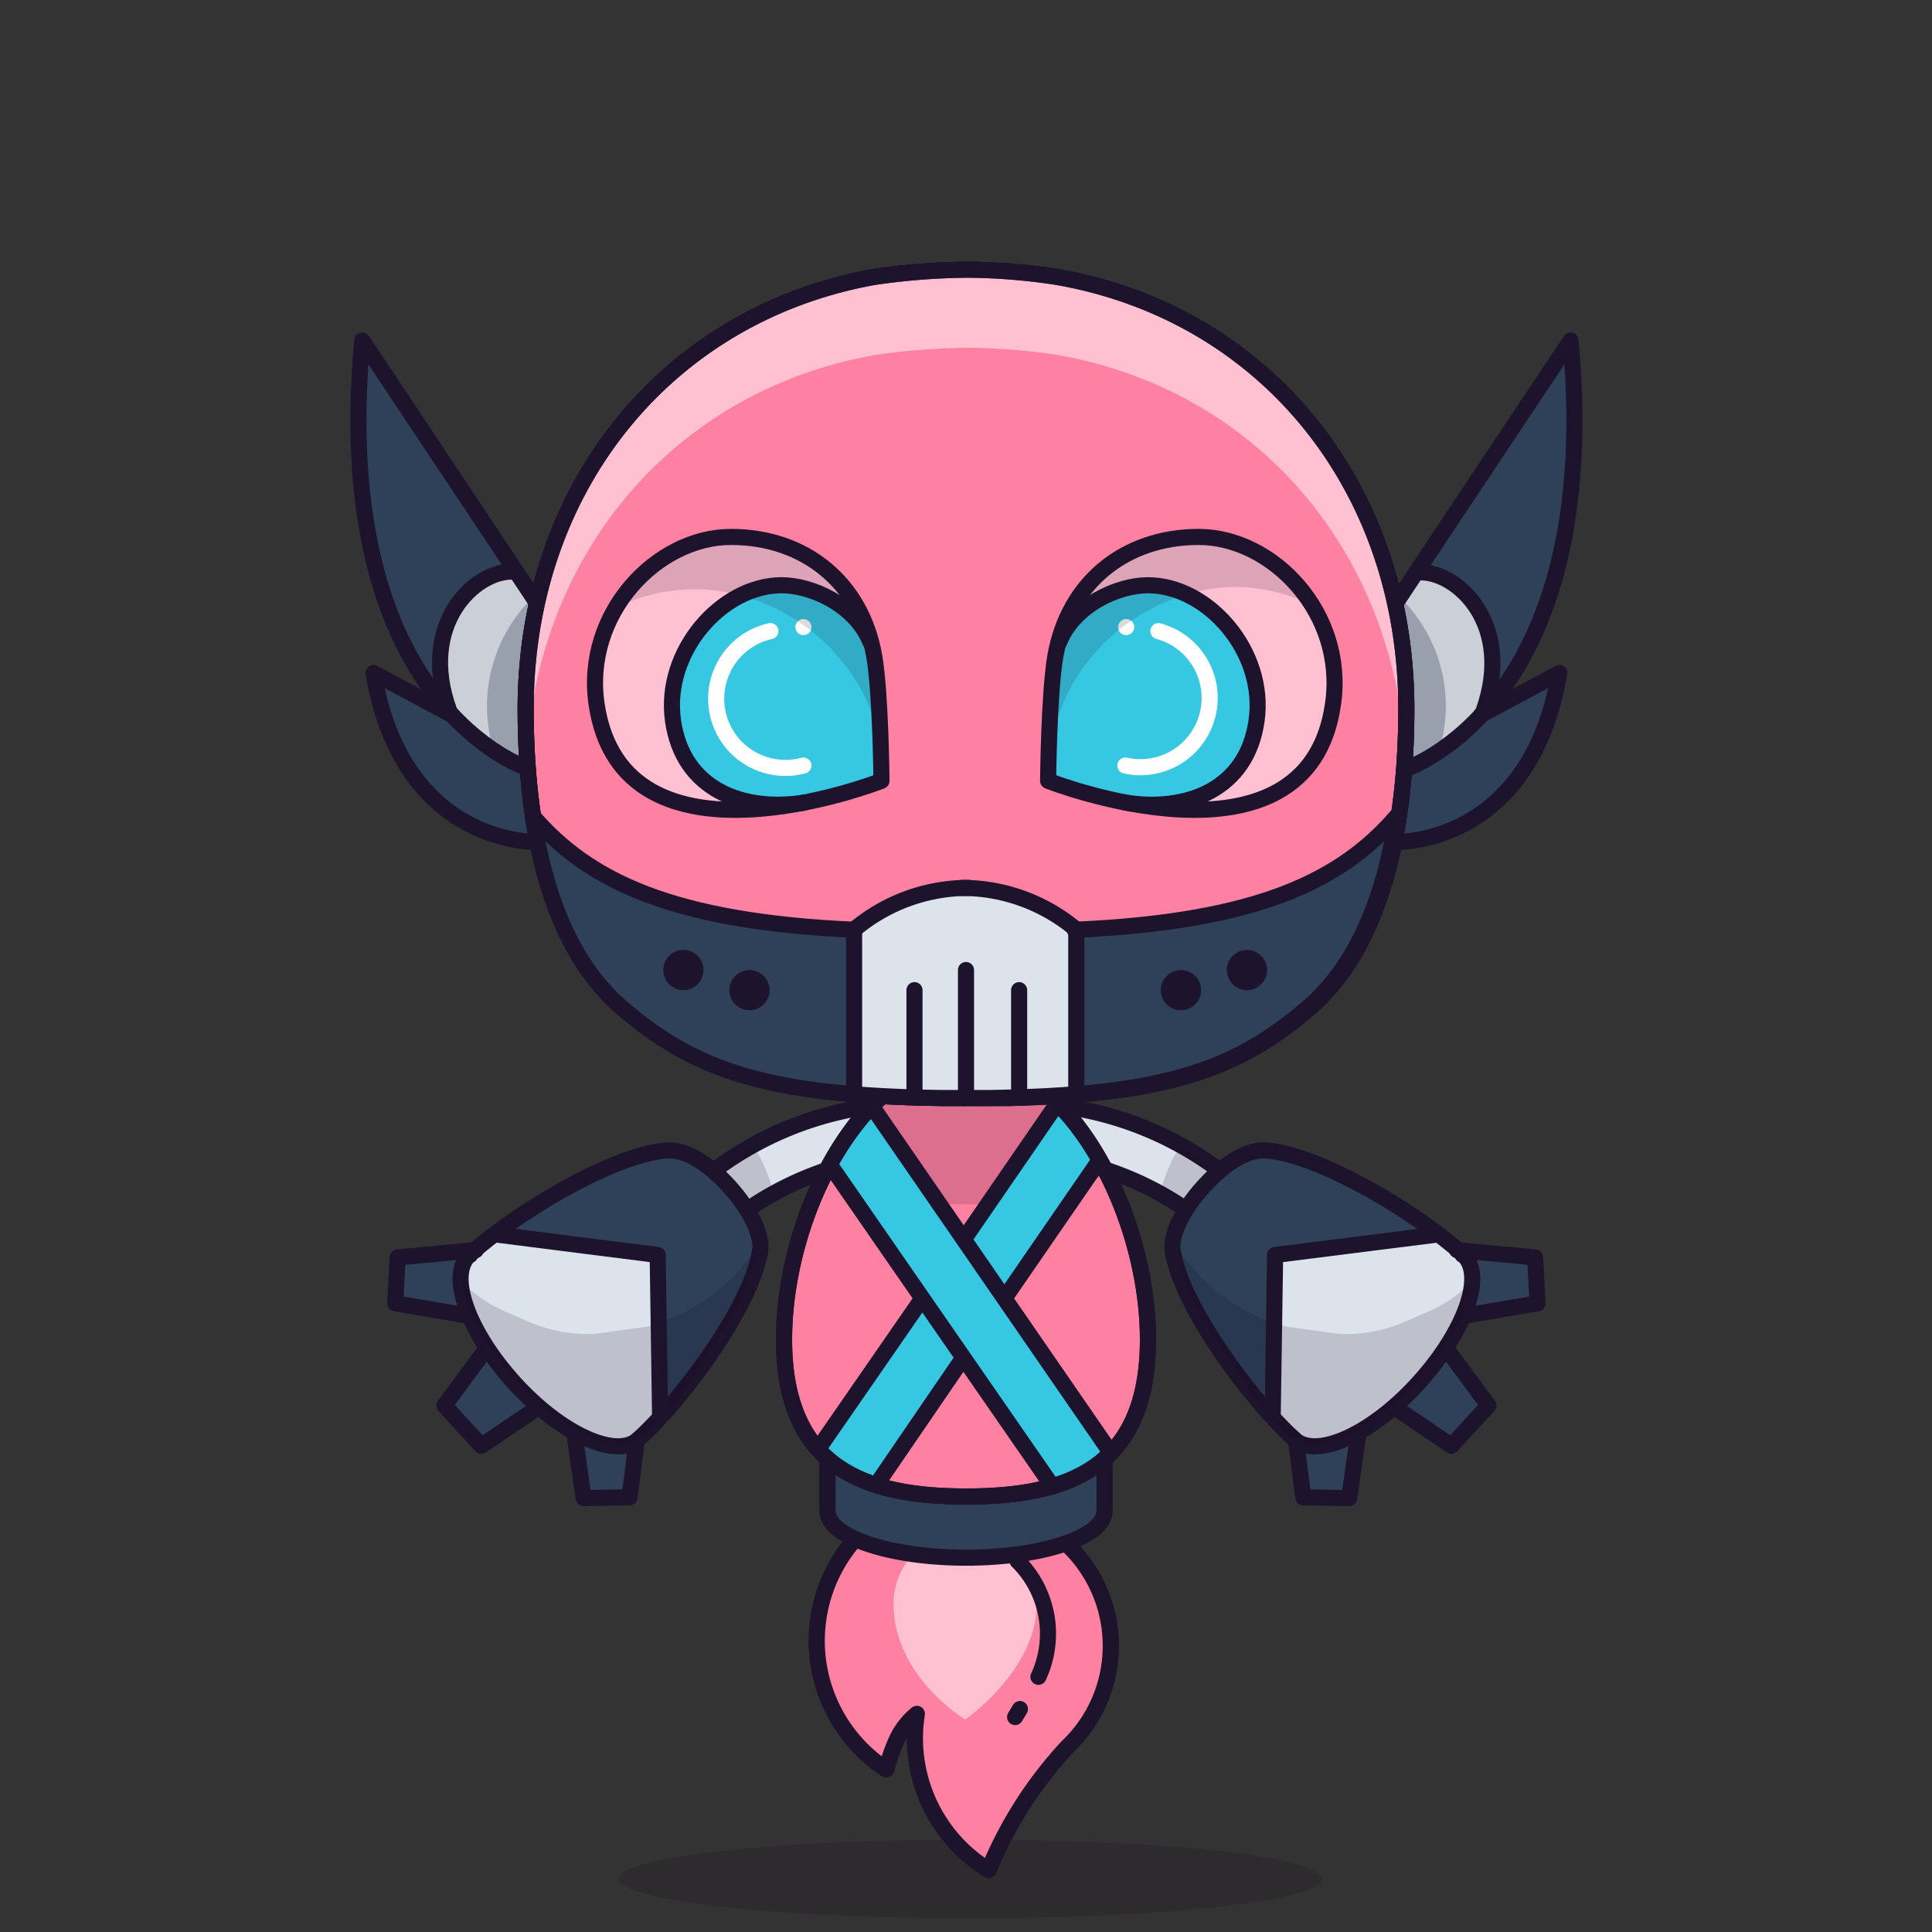 <svg xmlns="http://www.w3.org/2000/svg" xmlns:xlink="http://www.w3.org/1999/xlink" viewBox="0 0 240 240">
  <rect x="0" y="0" width="240" height="240" fill="#333333" stroke="none"/>
  <ellipse cx="120.5" cy="233.4" rx="43.7" ry="4.9" style="fill:#180621;opacity:0.15"/>
  <g>
    <title>02</title>
    <path d="M105.8,191.7a19.1,19.1,0,0,0-4,15.7h0a19.1,19.1,0,0,0,8.3,12.4,22.1,22.1,0,0,1,1.3-3.7,9,9,0,0,1,2.5-3.2,19.2,19.2,0,0,0,8.6,19.2l.3.2a50.8,50.8,0,0,1,9.7-15.2l.4-.4a17.3,17.3,0,0,0,0-24.5" style="fill:#e83a27"/>
    <path d="M128.8,199.2c0,8.3-8.9,14.4-8.9,14.4s-8.9-5.3-8.9-14.4a8.9,8.9,0,1,1,17.8,0Z" style="fill:#fff;opacity:0.5"/>
    <path d="M137.2,180.3H102.8v7.4c0,3.2,7.7,5.8,17.2,5.8s17.2-2.6,17.2-5.8Z" style="fill:#2e4159"/>
    <path d="M137.2,180.3H102.8v7.4c0,3.2,7.7,5.8,17.2,5.8s17.2-2.6,17.2-5.8Z" style="fill:none;stroke:#1d132d;stroke-miterlimit:10;stroke-width:2px"/>
    <path d="M105.8,191.7a19.1,19.1,0,0,0-4,15.7h0a19.1,19.1,0,0,0,8.3,12.4,22.1,22.1,0,0,1,1.3-3.7,9,9,0,0,1,2.5-3.2,19.2,19.2,0,0,0,8.6,19.2l.3.2a50.8,50.8,0,0,1,9.7-15.2l.4-.4a17.3,17.3,0,0,0,0-24.5" style="fill:none;stroke:#1d132d;stroke-linecap:round;stroke-linejoin:round;stroke-width:2px"/>
    <path d="M129,208.3a12.7,12.7,0,0,0-2.6-14.4" style="fill:none;stroke:#1d132d;stroke-linecap:round;stroke-linejoin:round;stroke-width:2px"/>
    <line x1="126.7" y1="212.3" x2="126.1" y2="213.3" style="fill:none;stroke:#1d132d;stroke-linecap:round;stroke-linejoin:round;stroke-width:2px"/>
    <path d="M105.8,191.7a19.1,19.1,0,0,0-4,15.7h0a19.1,19.1,0,0,0,8.3,12.4,22.1,22.1,0,0,1,1.3-3.7,9,9,0,0,1,2.5-3.2,19.2,19.2,0,0,0,8.6,19.2l.3.2a50.8,50.8,0,0,1,9.7-15.2l.4-.4a17.3,17.3,0,0,0,0-24.5" style="fill:#ff81a2"/>
    <path d="M128.8,199.2c0,8.3-8.9,14.4-8.9,14.4s-8.9-5.3-8.9-14.4a8.9,8.9,0,1,1,17.8,0Z" style="fill:#fff;opacity:0.5"/>
    <path d="M137.2,180.3H102.8v7.4c0,3.2,7.7,5.8,17.2,5.8s17.2-2.6,17.2-5.8Z" style="fill:#2e4159"/>
    <path d="M137.2,180.3H102.8v7.4c0,3.2,7.7,5.8,17.2,5.8s17.2-2.6,17.2-5.8Z" style="fill:none;stroke:#1d132d;stroke-miterlimit:10;stroke-width:2px"/>
    <path d="M105.8,191.7a19.1,19.1,0,0,0-4,15.7h0a19.1,19.1,0,0,0,8.3,12.4,22.1,22.1,0,0,1,1.3-3.7,9,9,0,0,1,2.5-3.2,19.2,19.2,0,0,0,8.6,19.2l.3.2a50.8,50.8,0,0,1,9.7-15.2l.4-.4a17.3,17.3,0,0,0,0-24.5" style="fill:none;stroke:#1d132d;stroke-linecap:round;stroke-linejoin:round;stroke-width:2px"/>
    <path d="M129,208.3a12.7,12.7,0,0,0-2.6-14.4" style="fill:none;stroke:#1d132d;stroke-linecap:round;stroke-linejoin:round;stroke-width:2px"/>
    <line x1="126.7" y1="212.3" x2="126.1" y2="213.3" style="fill:none;stroke:#1d132d;stroke-linecap:round;stroke-linejoin:round;stroke-width:2px"/>
  </g>
  <g>
    <title>04</title>
    <g style="isolation:isolate">
      <path d="M109.1,137.6a38.2,38.2,0,0,0-20.3,8.2l.6,1.6,2.9,2.5a32.9,32.9,0,0,1,17.3-7,2.7,2.7,0,1,0-.4-5.4Z" style="fill:#dce3ea"/>
      <path d="M88.3,145.7a41.7,41.7,0,0,1,19.3-8.2,3.3,3.3,0,0,1,1,6.4,39.1,39.1,0,0,0-15.8,6.4" style="fill:none;stroke:#1d132d;stroke-miterlimit:10;stroke-width:2px"/>
      <path d="M92.3,150a31.3,31.3,0,0,1,3.6-2.5,22,22,0,0,0-2.2-5,37.1,37.1,0,0,0-4.8,3.3l.6,1.6Z" style="fill:#180621;opacity:0.15;mix-blend-mode:multiply"/>
      <path d="M67,174a15.6,15.6,0,0,1-2.8-2.5l-.9-1.2-3.4-2.1-4.7,6.3,4.6,5,7.7-5.1Z" style="fill:#2e4159"/>
      <path d="M58.3,161.4a12.8,12.8,0,0,1,0-6.1l-9,.8-.3,5.7,9.9,1.7Z" style="fill:#2e4159"/>
      <path d="M79.1,178.9a18.3,18.3,0,0,1-7.9-1.9l1.3,9.2h5.7Z" style="fill:#2e4159"/>
      <path d="M61.3,153.2a32.1,32.1,0,0,0-2.9,2.5h-.1c-2.7,2.5-.1,9.6,5.8,15.9s12.8,9.3,15.5,6.8h.1a45.6,45.6,0,0,0,5.3-6.1l6-9.2a30.8,30.8,0,0,0,2.6-7.5h0c.3-1.9-1.2-5.1-3.9-8s-5.9-4.6-7.8-4.4h0c-3,.2-6.8,1.7-10.5,3.6" style="fill:#2e4159"/>
      <path d="M81.8,155.8c-4-.4-20.5-2.6-20.5-2.6a32.1,32.1,0,0,0-2.9,2.5h-.1c-2.7,2.5-.1,9.6,5.8,15.9s12.8,9.3,15.5,6.8h.1a14.8,14.8,0,0,0,2.5-2.5C82,174.7,81.6,158.1,81.8,155.8Z" style="fill:#dce3ea"/>
      <polyline points="66.3 175.2 59.8 179.6 55.2 174.6 60.3 167.7" style="fill:none;stroke:#1d132d;stroke-linecap:round;stroke-linejoin:round;stroke-width:2px"/>
      <polyline points="57.9 163.4 49.1 161.9 49.4 156.2 59.1 155.3" style="fill:none;stroke:#1d132d;stroke-linecap:round;stroke-linejoin:round;stroke-width:2px"/>
      <polyline points="71.4 178.4 72.5 186.1 78.2 186 79.1 179" style="fill:none;stroke:#1d132d;stroke-linecap:round;stroke-linejoin:round;stroke-width:2px"/>
      <path d="M79.3,178.8c-2.7,2.5-9.6-.6-15.4-7s-8.3-13.4-5.6-15.9h.1" style="fill:none;stroke:#1d132d;stroke-linecap:round;stroke-linejoin:round;stroke-width:2px"/>
      <path d="M58.4,155.8c5.4-4.9,17.6-12.4,24.5-12.9h0c2.1-.1,4.8,1.3,7.7,4.5s4.2,6.4,3.8,8.2" style="fill:none;stroke:#1d132d;stroke-linecap:round;stroke-linejoin:round;stroke-width:2px"/>
      <path d="M79.4,178.7c5.4-4.9,13.9-16.4,15-23.2" style="fill:none;stroke:#1d132d;stroke-linecap:round;stroke-linejoin:round;stroke-width:2px"/>
      <path d="M91.2,158.5a24.5,24.5,0,0,1-10.8,6.3l-6.5.9a18.5,18.5,0,0,1-8.2-1.5l-3-1.3a18.3,18.3,0,0,1-5.3-3.6c.3,3.3,2.8,8.1,6.9,12.4,5.9,6.3,12.8,9.3,15.5,6.8h.1a45.6,45.6,0,0,0,5.3-6.1l6-9.2a30.8,30.8,0,0,0,2.6-7.5h0a3.4,3.4,0,0,0,0-.4Z" style="fill:#180621;opacity:0.15"/>
      <path d="M131,137.6a38.2,38.2,0,0,1,20.3,8.2l-.6,1.6-2.9,2.5a32.9,32.9,0,0,0-17.3-7,2.7,2.7,0,1,1,.4-5.4Z" style="fill:#dce3ea"/>
      <path d="M151.9,145.7a41.7,41.7,0,0,0-19.3-8.2,3.3,3.3,0,0,0-1,6.4,39.1,39.1,0,0,1,15.8,6.4" style="fill:none;stroke:#1d132d;stroke-miterlimit:10;stroke-width:2px"/>
      <path d="M147.9,150a31.3,31.3,0,0,0-3.6-2.5,22,22,0,0,1,2.2-5,37.1,37.1,0,0,1,4.8,3.3l-.6,1.6Z" style="fill:#180621;opacity:0.15;mix-blend-mode:multiply"/>
      <path d="M173.1,174a15.6,15.6,0,0,0,2.8-2.5l.9-1.2,3.4-2.1,4.7,6.3-4.6,5-7.7-5.1Z" style="fill:#2e4159"/>
      <path d="M181.8,161.4a12.8,12.8,0,0,0,0-6.1l9,.8.3,5.7-9.9,1.7Z" style="fill:#2e4159"/>
      <path d="M161,178.9a18.3,18.3,0,0,0,7.9-1.9l-1.3,9.2h-5.7Z" style="fill:#2e4159"/>
      <path d="M178.8,153.2a32.1,32.1,0,0,1,2.9,2.5h.1c2.7,2.5.1,9.6-5.8,15.9s-12.8,9.3-15.5,6.8h-.1a45.6,45.6,0,0,1-5.3-6.1l-6-9.2a30.8,30.8,0,0,1-2.6-7.5h0c-.3-1.9,1.2-5.1,3.9-8s5.9-4.6,7.8-4.4h0c3,.2,6.8,1.7,10.5,3.6" style="fill:#2e4159"/>
      <path d="M158.3,155.8c4-.4,20.5-2.6,20.5-2.6a32.1,32.1,0,0,1,2.9,2.5h.1c2.7,2.5.1,9.6-5.8,15.9s-12.8,9.3-15.5,6.8h-.1a14.8,14.8,0,0,1-2.5-2.5C158.1,174.7,158.5,158.1,158.3,155.8Z" style="fill:#dce3ea"/>
      <polyline points="173.8 175.2 180.3 179.6 184.9 174.6 179.8 167.7" style="fill:none;stroke:#1d132d;stroke-linecap:round;stroke-linejoin:round;stroke-width:2px"/>
      <polyline points="182.2 163.4 191 161.9 190.7 156.2 181 155.3" style="fill:none;stroke:#1d132d;stroke-linecap:round;stroke-linejoin:round;stroke-width:2px"/>
      <polyline points="168.7 178.4 167.6 186.1 161.9 186 161 179" style="fill:none;stroke:#1d132d;stroke-linecap:round;stroke-linejoin:round;stroke-width:2px"/>
      <path d="M160.8,178.8c2.7,2.5,9.6-.6,15.4-7s8.3-13.4,5.6-15.9h-.1" style="fill:none;stroke:#1d132d;stroke-linecap:round;stroke-linejoin:round;stroke-width:2px"/>
      <path d="M181.7,155.8c-5.4-4.9-17.6-12.4-24.5-12.9h0c-2.1-.1-4.8,1.3-7.7,4.5s-4.2,6.4-3.8,8.2" style="fill:none;stroke:#1d132d;stroke-linecap:round;stroke-linejoin:round;stroke-width:2px"/>
      <path d="M160.7,178.7c-5.4-4.9-13.9-16.4-15-23.2" style="fill:none;stroke:#1d132d;stroke-linecap:round;stroke-linejoin:round;stroke-width:2px"/>
      <path d="M149,158.5a24.5,24.5,0,0,0,10.8,6.3l6.5.9a18.5,18.5,0,0,0,8.2-1.5l3-1.3a18.3,18.3,0,0,0,5.3-3.6c-.3,3.3-2.8,8.1-6.9,12.4-5.9,6.3-12.8,9.3-15.5,6.8h-.1a45.6,45.6,0,0,1-5.3-6.1l-6-9.2a30.8,30.8,0,0,1-2.6-7.5h0a3.4,3.4,0,0,1,0-.4Z" style="fill:#180621;opacity:0.15"/>
      <polyline points="62 153.4 81.7 155.9 82 175.9" style="fill:none;stroke:#1d132d;stroke-linecap:round;stroke-linejoin:round;stroke-width:2px"/>
      <polyline points="178.2 153.4 158.4 155.9 158.1 175.9" style="fill:none;stroke:#1d132d;stroke-linecap:round;stroke-linejoin:round;stroke-width:2px"/>
    </g>
  </g>
  <g>
    <title>01</title>
    <path d="M174.4,95.5l-1.6-19.7,22.3-33.5C199.2,87.8,174.4,95.5,174.4,95.5Z" style="fill:#2e4159"/>
    <path d="M193.7,83.6c-3.7,21.9-20.7,21-20.7,21l1.4-9.1,9.6-6.7Z" style="fill:#2e4159"/>
    <g style="opacity:0.5">
      <path d="M176.4,70.3c2.6,1.2,11.6,4.4,8,18.1-.7,2.7-7.3,5.6-9.7,7.4l-1.9-20Z" style="fill:#fff"/>
    </g>
    <g style="opacity:0.5">
      <path d="M179.6,88.3a18.9,18.9,0,0,0-5.7-14.1l2.6-3.9c2.6,1.2,11.6,4.4,8,18.1-.5,1.7-3.1,3.4-5.7,4.9A22.7,22.7,0,0,0,179.6,88.3Z" style="fill:#fff"/>
    </g>
    <path d="M172.8,75.8l22.3-33.5c4.2,45.6-20.7,53.3-20.7,53.3" style="fill:none;stroke:#1d132d;stroke-linecap:round;stroke-linejoin:round;stroke-width:2px"/>
    <path d="M184,88.8l9.7-5.2c-3.7,21.9-20.7,21-20.7,21" style="fill:none;stroke:#1d132d;stroke-linecap:round;stroke-linejoin:round;stroke-width:2px"/>
    <path d="M184.3,88.3c3.8-10.7-3.2-17.3-7.9-17.2" style="fill:none;stroke:#1d132d;stroke-linecap:round;stroke-linejoin:round;stroke-width:2px"/>
    <path d="M65.7,95.5l1.6-19.7L45,42.3C40.8,87.8,65.7,95.5,65.7,95.5Z" style="fill:#2e4159"/>
    <path d="M46.4,83.6c3.7,21.9,20.7,21,20.7,21l-1.4-9.1-9.6-6.7Z" style="fill:#2e4159"/>
    <g style="opacity:0.5">
      <path d="M63.6,70.3c-2.6,1.2-11.6,4.4-8,18.1.7,2.7,7.3,5.6,9.8,7.4l1.9-20Z" style="fill:#fff"/>
    </g>
    <g style="opacity:0.5">
      <path d="M60.5,88.3a18.9,18.9,0,0,1,5.7-14.1l-2.6-3.9c-2.6,1.2-11.6,4.4-8,18.1.5,1.7,3.1,3.4,5.7,4.9A22.7,22.7,0,0,1,60.5,88.3Z" style="fill:#fff"/>
    </g>
    <path d="M67.3,75.8,45,42.3C40.8,87.8,65.7,95.5,65.7,95.5" style="fill:none;stroke:#1d132d;stroke-linecap:round;stroke-linejoin:round;stroke-width:2px"/>
    <path d="M56.1,88.8l-9.7-5.2c3.7,21.9,20.7,21,20.7,21" style="fill:none;stroke:#1d132d;stroke-linecap:round;stroke-linejoin:round;stroke-width:2px"/>
    <path d="M55.8,88.3C51.9,77.6,58.9,70.9,63.7,71" style="fill:none;stroke:#1d132d;stroke-linecap:round;stroke-linejoin:round;stroke-width:2px"/>
  </g>
  <g>
    <title>02</title>
    <path d="M125.4,136.4c19.6-.5,28.4-3.6,37.2-11.1s12.1-21.8,12.1-37.2c0-27.7-17.6-49.2-43.4-53.7a76.8,76.8,0,0,0-11.1-.9,84.7,84.7,0,0,0-11.6.9C82.9,39,65.3,60.5,65.3,88.1c0,15.4,3.2,29.6,12.1,37.2s18.2,10.8,39.5,11.1Z" style="fill:#ff81a2;stroke:#1d132d;stroke-miterlimit:10;stroke-width:2px"/>
    <path d="M109.2,136.5c-7,6.6-11.8,18.9-11.8,29.9,0,16,10.1,19.5,22.6,19.5s22.6-3.4,22.6-19.5c0-11.1-4.9-23.5-12-30.1" style="fill:#ff81a2;stroke:#1d132d;stroke-miterlimit:10;stroke-width:2px"/>
    <path d="M130.9,136.7c-3.4.7-18,.5-21.3-.1h-.4c-7,6.6-11.8,18.9-11.8,29.9,0,16,10.1,19.5,22.6,19.5s22.6-3.4,22.6-19.5C142.6,155.5,137.8,143.3,130.9,136.7Z" style="fill:#ff81a2"/>
    <path d="M130.5,136.2c-3.1.3-6.1.6-9.4.6a111.1,111.1,0,0,1-12.3-.4L102,146a41,41,0,0,0,17.6,3.6,40.7,40.7,0,0,0,17.8-3.7C137.2,145.6,130.9,136.7,130.5,136.2Z" style="fill:#180621;opacity:0.15"/>
    <polyline points="136.4 144.4 108.9 184.4 101.7 179.9 131 137.6" style="fill:#36c8e3"/>
    <polyline points="103.2 145.2 130.4 184.2 138 180.4 108.3 137.7" style="fill:#36c8e3"/>
    <line x1="108.5" y1="137.7" x2="137.8" y2="180.2" style="fill:none;stroke:#1d132d;stroke-linecap:round;stroke-linejoin:round;stroke-width:2px"/>
    <line x1="103.1" y1="144.7" x2="130.5" y2="184.3" style="fill:none;stroke:#1d132d;stroke-linecap:round;stroke-linejoin:round;stroke-width:2px"/>
    <line x1="114.5" y1="161.4" x2="101.7" y2="179.9" style="fill:none;stroke:#1d132d;stroke-linecap:round;stroke-linejoin:round;stroke-width:2px"/>
    <line x1="130.7" y1="138" x2="119.9" y2="153.7" style="fill:none;stroke:#1d132d;stroke-linecap:round;stroke-linejoin:round;stroke-width:2px"/>
    <line x1="119.5" y1="168.9" x2="108.9" y2="184.4" style="fill:none;stroke:#1d132d;stroke-linecap:round;stroke-linejoin:round;stroke-width:2px"/>
    <line x1="136.4" y1="144.4" x2="124.9" y2="161.1" style="fill:none;stroke:#1d132d;stroke-linecap:round;stroke-linejoin:round;stroke-width:2px"/>
    <path d="M109.5,136.3l-.6.5c-6.9,6.7-11.5,18.8-11.5,29.6,0,16,10.1,19.5,22.6,19.5s22.6-3.4,22.6-19.5c0-11-4.8-23.3-11.8-29.9l-.2-.2" style="fill:none;stroke:#1d132d;stroke-linecap:round;stroke-linejoin:round;stroke-width:2px"/>
    <g style="opacity:0.3">
      <path d="M108.7,44.1a84.7,84.7,0,0,1,11.6-.9,76.8,76.8,0,0,1,11.1.9c24.4,4.3,41.5,23.9,43.2,49.5q.1-2.7.1-5.5c0-27.7-17.6-49.2-43.4-53.7a76.8,76.8,0,0,0-11.1-.9,84.7,84.7,0,0,0-11.6.9C82.9,39,65.3,60.5,65.3,88.1q0,2.8.1,5.5C67.1,68,84.3,48.4,108.7,44.1Z" style="fill:#fff"/>
    </g>
    <path d="M125.4,136.4c19.6-.5,28.4-3.6,37.2-11.1s12.1-21.8,12.1-37.2c0-27.7-17.6-49.2-43.4-53.7a76.8,76.8,0,0,0-11.1-.9,84.7,84.7,0,0,0-11.6.9C82.9,39,65.3,60.5,65.3,88.1c0,15.4,3.2,29.6,12.1,37.2s18.2,10.8,39.5,11.1Z" style="fill:none;stroke:#1d132d;stroke-miterlimit:10;stroke-width:2px"/>
    <path d="M109.2,136.5c-7,6.6-11.8,18.9-11.8,29.9,0,16,10.1,19.5,22.6,19.5s22.6-3.4,22.6-19.5c0-11.1-4.9-23.5-12-30.1" style="fill:none;stroke:#1d132d;stroke-miterlimit:10;stroke-width:2px"/>
    <g style="opacity:0.3">
      <path d="M108.7,44.1a84.7,84.7,0,0,1,11.6-.9,76.8,76.8,0,0,1,11.1.9c24.4,4.3,41.5,23.9,43.2,49.5q.1-2.7.1-5.5c0-27.7-17.6-49.2-43.4-53.7a76.8,76.8,0,0,0-11.1-.9,84.7,84.7,0,0,0-11.6.9C82.9,39,65.3,60.5,65.3,88.1q0,2.8.1,5.5C67.1,68,84.3,48.4,108.7,44.1Z" style="fill:#fff"/>
    </g>
    <path d="M125.4,136.4c19.6-.5,28.4-3.6,37.2-11.1s12.1-21.8,12.1-37.2c0-27.7-17.6-49.2-43.4-53.7a76.8,76.8,0,0,0-11.1-.9,84.7,84.7,0,0,0-11.6.9C82.9,39,65.3,60.5,65.3,88.1c0,15.4,3.2,29.6,12.1,37.2s18.2,10.8,39.5,11.1Z" style="fill:none;stroke:#1d132d;stroke-miterlimit:10;stroke-width:2px"/>
  </g>
  <g>
    <title>01</title>
    <path d="M106.1,135.8V115.4h.1a22,22,0,0,1,14.1-5.1s.8,19.5.8,26.5" style="fill:#dce3ea"/>
    <path d="M106.6,121.3l-.2-2c-.7-1.6-.8-3.1-.2-4.1H106a135.3,135.3,0,0,1-21.5-2.7c-6.9-1.5-14.1-5-17.9-11.2h-.4c1.5,10,4.9,18.6,11.2,23.9s14.9,9.6,29,10.7C106.4,130.9,106.5,126.1,106.6,121.3Z" style="fill:#2e4159"/>
    <path d="M133.7,136.1V115.7h-.1a22,22,0,0,0-14.1-5.1s-.8,19.5-.8,26.5" style="fill:#dce3ea"/>
    <path d="M133.2,121.6l.2-2c.7-1.6.8-3.1.2-4.1h.2a135.3,135.3,0,0,0,21.5-2.7c6.9-1.5,14.1-5,17.9-11.2h.4c-1.5,10-4.9,18.6-11.2,23.9s-14.9,9.6-29,10.7C133.4,131.2,133.3,126.4,133.2,121.6Z" style="fill:#2e4159"/>
    <circle cx="93.1" cy="123" r="2.5" style="fill:#1d132d"/>
    <circle cx="84.9" cy="120.5" r="2.5" style="fill:#1d132d"/>
    <path d="M66.2,101.4c6.9,8,17.3,13.1,40,14.1" style="fill:none;stroke:#1d132d;stroke-linecap:round;stroke-linejoin:round;stroke-width:2px"/>
    <path d="M66.2,101.4c1.5,10,4.9,18.6,11.2,23.9,9.1,7.8,18.2,10.8,39.5,11.1H120" style="fill:none;stroke:#1d132d;stroke-miterlimit:10;stroke-width:2px"/>
    <path d="M106.1,135.8V115.4h.1a22,22,0,0,1,14.1-5.1" style="fill:none;stroke:#1d132d;stroke-linecap:round;stroke-linejoin:round;stroke-width:2px"/>
    <circle cx="146.7" cy="123" r="2.5" style="fill:#1d132d"/>
    <circle cx="154.9" cy="120.5" r="2.5" style="fill:#1d132d"/>
    <path d="M173.5,101.4c-6.9,8-17.3,13.1-40,14.1" style="fill:none;stroke:#1d132d;stroke-linecap:round;stroke-linejoin:round;stroke-width:2px"/>
    <path d="M173.5,101.4c-1.5,10-4.9,18.6-11.2,23.9-9.1,7.8-18.2,10.8-39.5,11.1h-3.1" style="fill:none;stroke:#1d132d;stroke-miterlimit:10;stroke-width:2px"/>
    <path d="M133.7,135.8V115.4h-.1a22,22,0,0,0-14.1-5.1" style="fill:none;stroke:#1d132d;stroke-linecap:round;stroke-linejoin:round;stroke-width:2px"/>
    <line x1="113.6" y1="136" x2="113.6" y2="123" style="fill:none;stroke:#1d132d;stroke-linecap:round;stroke-linejoin:round;stroke-width:2px"/>
    <line x1="120" y1="136" x2="120" y2="120.5" style="fill:none;stroke:#1d132d;stroke-linecap:round;stroke-linejoin:round;stroke-width:2px"/>
    <line x1="126.6" y1="136" x2="126.6" y2="123" style="fill:none;stroke:#1d132d;stroke-linecap:round;stroke-linejoin:round;stroke-width:2px"/>
  </g>
  <g>
    <title>02</title>
    <g style="opacity:0.5">
      <path d="M108.6,81.5c.8,4.6.9,15.5.9,15.5s-32.2,12.7-35.4-9.6c-1.6-11.2,7.5-20.7,16.7-20.7S107,72.4,108.6,81.5Z" style="fill:#fff"/>
      <path d="M99.9,99.7c-7.6,1.2-15.1-1.6-16.3-10.2s6.1-16.8,13.5-16.8c3.7,0,9.1,2.4,11,7" style="fill:#fff"/>
    </g>
    <g style="opacity:0.5">
      <path d="M131.1,81.5c-.8,4.6-.9,15.5-.9,15.5s32.3,12.7,35.4-9.6c1.6-11.2-7.5-20.7-16.7-20.7S132.7,72.4,131.1,81.5Z" style="fill:#fff"/>
      <path d="M139.8,99.7c7.6,1.2,15.1-1.6,16.3-10.2s-6.1-16.8-13.5-16.8c-3.7,0-9.1,2.4-11,7" style="fill:#fff"/>
    </g>
    <path d="M84,83.3a18.6,18.6,0,0,0,.3,9.1c2.3,6.3,11,9.7,25.2,4.5l-1.4-17.2c-1.6-3.8-5.6-6.1-9-6.8L97,72.7C91.4,72.7,85.8,77.2,84,83.3Z" style="fill:#36c8e3"/>
    <path d="M155.7,83.3a18.6,18.6,0,0,1-.3,9.1c-2.3,6.3-11,9.7-25.2,4.5l1.4-17.2c1.6-3.8,5.6-6.1,9-6.8l2.1-.2C148.3,72.7,153.9,77.2,155.7,83.3Z" style="fill:#36c8e3"/>
    <path d="M99.8,95.1a8.6,8.6,0,1,1-4.1-16.7" style="fill:none;stroke:#fff;stroke-linecap:round;stroke-linejoin:round;stroke-width:2px"/>
    <circle cx="99.8" cy="77.9" r="1" style="fill:#fff"/>
    <path d="M139.8,95.1a8.6,8.6,0,0,0,4.1-16.7" style="fill:none;stroke:#fff;stroke-linecap:round;stroke-linejoin:round;stroke-width:2px"/>
    <circle cx="139.9" cy="77.9" r="1" style="fill:#fff"/>
    <g style="opacity:0.15">
      <path d="M163,75.2c-3.2-5.1-8.6-8.5-14.1-8.5-9.2,0-16.1,5.7-17.8,14.8-.8,4.6-.9,15.5-.9,15.5h.4c0-.3-.1-.7-.1-1a20.3,20.3,0,0,1,3.1-11.6,24.2,24.2,0,0,1,6.1-6.7h0l1.9-1.3h0l2-1.1h0l2.1-.9h0l2.2-.7h0a21.6,21.6,0,0,1,5.7-.8A22.3,22.3,0,0,1,163,75.2Z" style="fill:#180621"/>
      <path d="M91,66.8c-5.5,0-10.9,3.4-14.1,8.5a22.3,22.3,0,0,1,9.5-2.1,21.6,21.6,0,0,1,5.7.8h0l2.2.7h0l2.1.9h0l2,1.1h0l1.9,1.3h0a24.2,24.2,0,0,1,6.1,6.7,20.3,20.3,0,0,1,3.1,11.6c0,.3,0,.7-.1,1h.4s-.1-10.9-.9-15.5C107.2,72.4,100.3,66.8,91,66.8Z" style="fill:#180621"/>
    </g>
    <path d="M108.6,81.5c.8,4.6.9,15.5.9,15.5s-32.2,12.7-35.4-9.6c-1.6-11.2,7.5-20.7,16.7-20.7S107,72.4,108.6,81.5Z" style="fill:none;stroke:#1d132d;stroke-linecap:round;stroke-linejoin:round;stroke-width:2px"/>
    <path d="M99.9,99.7c-7.6,1.2-15.1-1.6-16.3-10.2s6.1-16.8,13.5-16.8c3.7,0,9.1,2.4,11,7" style="fill:none;stroke:#1d132d;stroke-linecap:round;stroke-linejoin:round;stroke-width:2px"/>
    <path d="M131.1,81.5c-.8,4.6-.9,15.5-.9,15.5s32.3,12.7,35.4-9.6c1.6-11.2-7.5-20.7-16.7-20.7S132.7,72.4,131.1,81.5Z" style="fill:none;stroke:#1d132d;stroke-linecap:round;stroke-linejoin:round;stroke-width:2px"/>
    <path d="M139.8,99.7c7.6,1.2,15.1-1.6,16.3-10.2s-6.1-16.8-13.5-16.8c-3.7,0-9.1,2.4-11,7" style="fill:none;stroke:#1d132d;stroke-linecap:round;stroke-linejoin:round;stroke-width:2px"/>
  </g>
  <g/>
</svg>